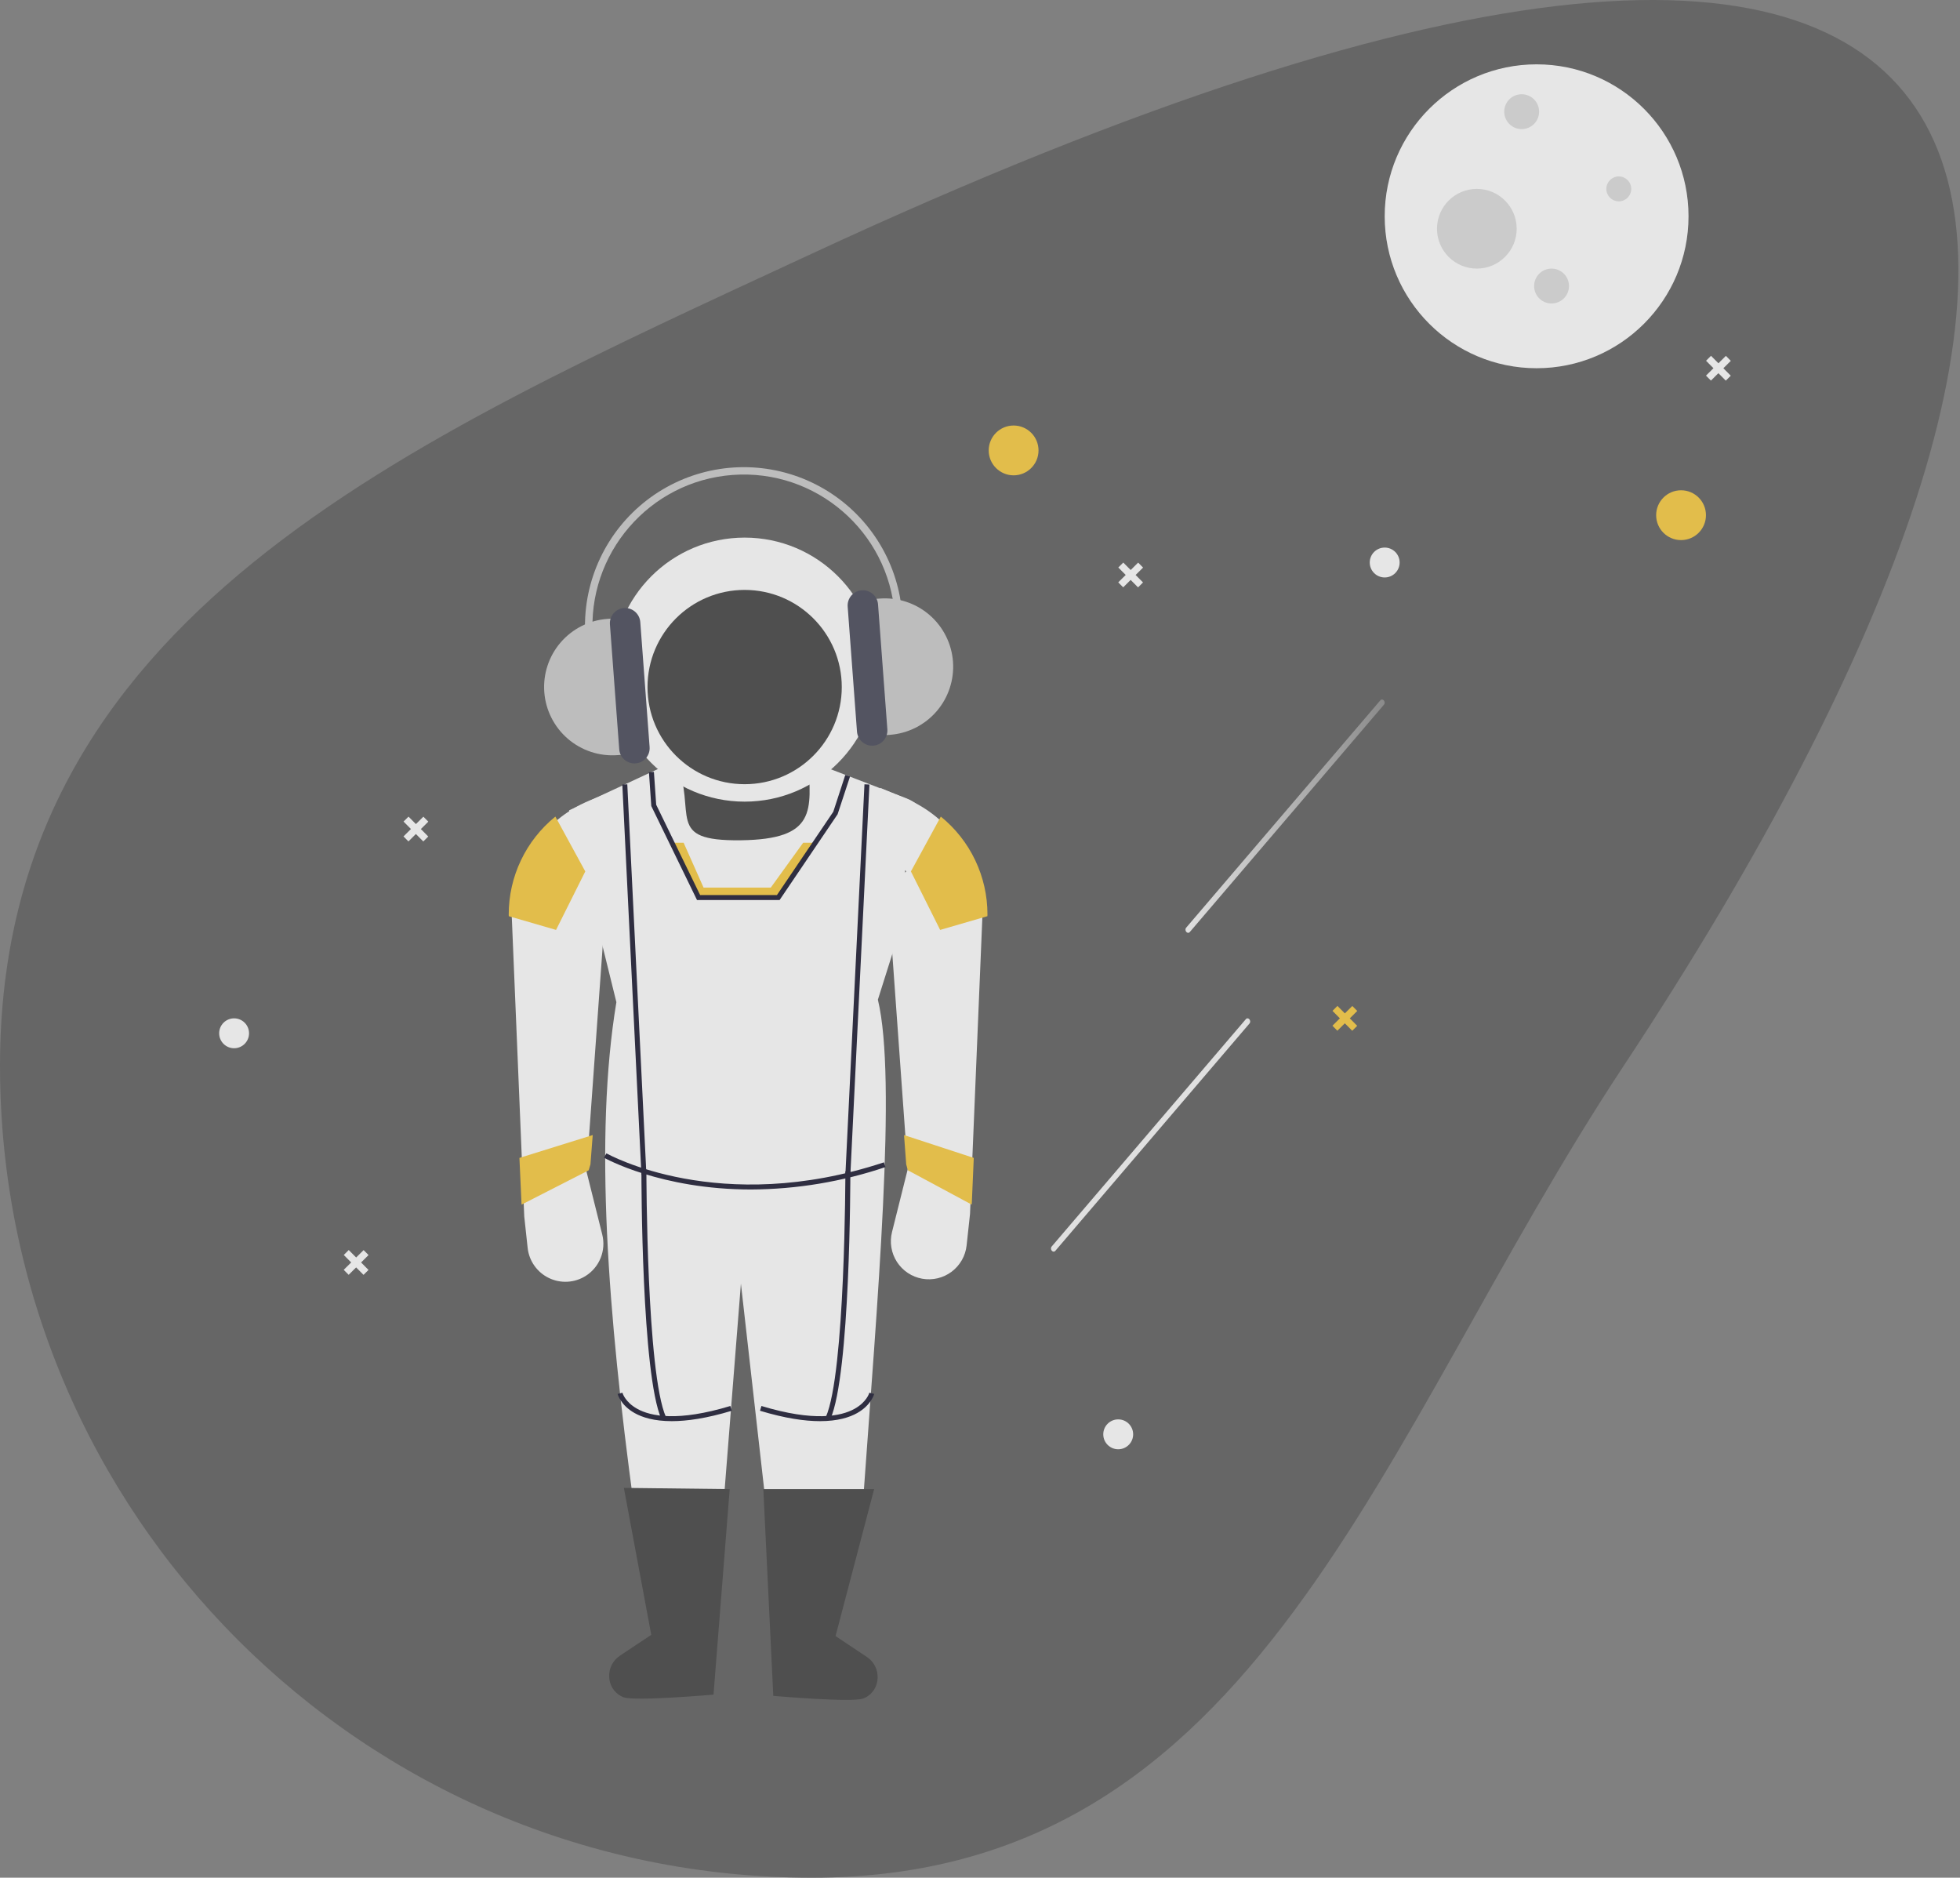 <svg width="854" height="818" viewBox="0 0 854 818" fill="none" xmlns="http://www.w3.org/2000/svg">
<rect x="0" y="0" width="854" height="818" fill="#808080" stroke="none"/>
<g clip-path="url(#clip0)">
<path d="M707.501 464.249C599.784 627.243 549.122 818 353.751 818C158.38 818 0 659.62 0 464.249C0 268.878 176.535 192.745 353.751 110.499C929.357 -156.643 948.524 99.543 707.501 464.249Z" fill="#666666"/>
<path d="M669.522 160.415C706.079 160.415 735.714 130.779 735.714 94.222C735.714 57.665 706.079 28.029 669.522 28.029C632.965 28.029 603.329 57.665 603.329 94.222C603.329 130.779 632.965 160.415 669.522 160.415Z" fill="#E6E6E6"/>
<path d="M663.011 56.243C667.206 56.243 670.607 52.842 670.607 48.647C670.607 44.452 667.206 41.051 663.011 41.051C658.816 41.051 655.415 44.452 655.415 48.647C655.415 52.842 658.816 56.243 663.011 56.243Z" fill="#CBCBCB"/>
<path d="M676.033 132.201C680.228 132.201 683.628 128.8 683.628 124.605C683.628 120.41 680.228 117.01 676.033 117.01C671.838 117.01 668.437 120.41 668.437 124.605C668.437 128.8 671.838 132.201 676.033 132.201Z" fill="#CBCBCB"/>
<path d="M705.331 87.711C708.327 87.711 710.757 85.282 710.757 82.285C710.757 79.289 708.327 76.86 705.331 76.86C702.334 76.86 699.905 79.289 699.905 82.285C699.905 85.282 702.334 87.711 705.331 87.711Z" fill="#CBCBCB"/>
<path d="M643.479 117.01C653.068 117.01 660.841 109.236 660.841 99.647C660.841 90.059 653.068 82.286 643.479 82.286C633.89 82.286 626.117 90.059 626.117 99.647C626.117 109.236 633.89 117.01 643.479 117.01Z" fill="#CBCBCB"/>
<path d="M441.646 207.075C447.639 207.075 452.497 202.217 452.497 196.224C452.497 190.231 447.639 185.372 441.646 185.372C435.653 185.372 430.794 190.231 430.794 196.224C430.794 202.217 435.653 207.075 441.646 207.075Z" fill="#E2BD4B"/>
<path d="M732.459 235.288C738.452 235.288 743.31 230.43 743.31 224.437C743.31 218.444 738.452 213.586 732.459 213.586C726.466 213.586 721.608 218.444 721.608 224.437C721.608 230.43 726.466 235.288 732.459 235.288Z" fill="#E2BD4B"/>
<path d="M603.329 251.565C606.925 251.565 609.84 248.65 609.84 245.054C609.84 241.458 606.925 238.543 603.329 238.543C599.733 238.543 596.818 241.458 596.818 245.054C596.818 248.65 599.733 251.565 603.329 251.565Z" fill="#E6E6E6"/>
<path d="M102.002 456.654C105.598 456.654 108.512 453.739 108.512 450.143C108.512 446.547 105.598 443.632 102.002 443.632C98.406 443.632 95.491 446.547 95.491 450.143C95.491 453.739 98.406 456.654 102.002 456.654Z" fill="#E6E6E6"/>
<path d="M487.221 631.359C490.817 631.359 493.732 628.444 493.732 624.848C493.732 621.252 490.817 618.337 487.221 618.337C483.625 618.337 480.71 621.252 480.71 624.848C480.71 628.444 483.625 631.359 487.221 631.359Z" fill="#E6E6E6"/>
<path d="M589.224 438.245L585.975 441.473L582.747 438.223L580.581 440.375L583.808 443.625L580.558 446.852L582.71 449.019L585.96 445.791L589.188 449.041L591.354 446.889L588.126 443.639L591.376 440.412L589.224 438.245Z" fill="#E2BD4B"/>
<path d="M158.43 544.588L155.18 547.815L151.953 544.565L149.786 546.717L153.014 549.967L149.764 553.194L151.916 555.361L155.165 552.133L158.393 555.383L160.56 553.231L157.332 549.982L160.582 546.754L158.43 544.588Z" fill="#E6E6E6"/>
<path d="M184.473 355.776L181.223 359.003L177.996 355.754L175.829 357.905L179.057 361.155L175.807 364.383L177.959 366.549L181.208 363.322L184.436 366.571L186.603 364.42L183.375 361.17L186.625 357.942L184.473 355.776Z" fill="#E6E6E6"/>
<path d="M751.993 155.028L748.743 158.255L745.516 155.006L743.349 157.157L746.577 160.407L743.327 163.635L745.479 165.801L748.729 162.574L751.956 165.823L754.123 163.672L750.895 160.422L754.145 157.194L751.993 155.028Z" fill="#E6E6E6"/>
<path d="M495.904 245.093L492.654 248.321L489.426 245.071L487.26 247.223L490.487 250.472L487.238 253.7L489.389 255.867L492.639 252.639L495.867 255.889L498.033 253.737L494.806 250.487L498.055 247.26L495.904 245.093Z" fill="#E6E6E6"/>
<path opacity="0.8" d="M518.442 405.991L551.413 367.393L584.383 328.794L602.996 307.005C604.025 305.799 602.436 303.918 601.407 305.124L568.436 343.722L535.465 382.321L516.853 404.111C515.823 405.316 517.412 407.197 518.442 405.991V405.991Z" fill="url(#paint0_linear)"/>
<path opacity="0.8" d="M459.845 544.887L492.816 506.289L525.786 467.69L544.399 445.901C545.429 444.695 543.84 442.814 542.81 444.02L509.839 482.618L476.869 521.217L458.256 543.006C457.226 544.212 458.816 546.093 459.845 544.887V544.887Z" fill="url(#paint1_linear)"/>
<path d="M293.526 331.322H355.378V355.66C355.378 359.854 353.712 363.875 350.747 366.84C347.782 369.805 343.761 371.471 339.567 371.471H309.337C305.144 371.471 301.122 369.805 298.157 366.84C295.192 363.875 293.526 359.854 293.526 355.66V331.322H293.526Z" fill="#4F4F4F"/>
<path d="M375.996 654.689C361.911 668.959 347.804 669.055 333.676 655.149L322.825 559.198L315.229 655.349C301.11 666.776 287.953 668.315 276.164 655.774C264.919 572.699 258.806 495.52 268.568 436.579L247.951 353.024L294.611 331.322C304.008 354.565 289.188 366.453 322.7 366.055C355.916 365.661 353.435 353.166 352.123 331.322L395.046 347.831C398.702 349.237 401.683 351.984 403.383 355.513C405.083 359.041 405.372 363.085 404.193 366.82L382.506 435.494C390.855 470.16 382.283 566.594 375.996 654.689Z" fill="#E6E6E6"/>
<path d="M310.888 738.243C310.888 738.243 276.248 741.278 271.607 739.367C271.314 739.246 271.029 739.115 270.752 738.973C263.856 735.452 263.646 725.591 270.091 721.3L283.76 712.2L271.824 648.178L317.941 648.721L310.888 738.243Z" fill="#4F4F4F"/>
<path d="M336.931 738.786C336.931 738.786 371.572 741.82 376.212 739.91C376.505 739.789 376.79 739.658 377.067 739.516C383.964 735.995 384.174 726.134 377.728 721.843L364.059 712.743L380.879 648.721H332.591L336.931 738.786Z" fill="#4F4F4F"/>
<path d="M255.547 510.367L262.413 537.833C263.257 541.209 263.016 544.764 261.723 547.995C260.43 551.226 258.152 553.967 255.212 555.829V555.829C252.837 557.333 250.118 558.208 247.311 558.37C244.504 558.532 241.702 557.976 239.169 556.755C236.637 555.534 234.457 553.687 232.836 551.39C231.214 549.093 230.205 546.421 229.903 543.626L228.419 529.899L222.993 399.444C222.993 388.594 226.21 377.987 232.236 368.964C238.263 359.941 246.829 352.907 256.852 348.751L267.483 344.343L255.547 510.367Z" fill="#E6E6E6"/>
<path d="M428.082 398.361L428.049 399.131L423.665 504.432L422.819 524.778L422.656 528.814L421.169 542.541C420.926 544.797 420.221 546.979 419.098 548.951C417.975 550.923 416.459 552.643 414.644 554.005C412.828 555.366 410.752 556.34 408.544 556.865C406.337 557.39 404.045 557.455 401.811 557.057C399.576 556.659 397.448 555.806 395.558 554.55C393.668 553.295 392.056 551.664 390.822 549.759C389.589 547.854 388.76 545.716 388.388 543.478C388.016 541.239 388.108 538.948 388.659 536.747L395.528 509.282L395.376 507.242L394.465 494.481L383.592 343.258L394.226 347.664C404.243 351.829 412.803 358.866 418.827 367.888C424.852 376.909 428.072 387.512 428.082 398.361V398.361Z" fill="#E6E6E6"/>
<path d="M327.225 518.191C287.808 518.191 263.493 504.521 263.15 504.323L264.234 502.443C264.718 502.723 313.483 530.076 385.128 506.366L385.811 508.426C366.932 514.8 347.151 518.097 327.225 518.191V518.191Z" fill="#2F2E41"/>
<path d="M288.194 618.235C279.519 598.717 279.475 513.883 279.478 510.281L281.648 510.283C281.648 511.161 281.688 598.254 290.178 617.354L288.194 618.235Z" fill="#2F2E41"/>
<path d="M292.706 619.111C284.979 619.111 279.845 617.465 276.497 615.578C270.403 612.141 269.146 607.458 269.096 607.261L271.198 606.723L270.147 606.992L271.196 606.718C271.24 606.882 272.338 610.78 277.659 613.741C283.519 617 295.314 619.432 318.218 612.506L318.845 614.583C307.884 617.897 299.34 619.111 292.706 619.111Z" fill="#2F2E41"/>
<path d="M273.323 341.674L271.155 341.78L279.479 511.741L281.647 511.634L273.323 341.674Z" fill="#2F2E41"/>
<path d="M361.796 618.235L359.812 617.354C368.301 598.254 368.343 511.161 368.342 510.283L370.512 510.281C370.514 513.883 370.47 598.717 361.796 618.235Z" fill="#2F2E41"/>
<path d="M357.284 619.111C350.65 619.111 342.108 617.898 331.144 614.583L331.772 612.506C354.676 619.431 366.468 617.001 372.33 613.741C377.652 610.78 378.749 606.882 378.792 606.718L380.894 607.261C380.843 607.458 379.586 612.141 373.492 615.578C370.145 617.465 365.009 619.111 357.284 619.111Z" fill="#2F2E41"/>
<path d="M376.658 341.674L368.351 511.635L370.519 511.741L378.826 341.78L376.658 341.674Z" fill="#2F2E41"/>
<path d="M355.248 367.131L339.101 391.003H304.377L292.767 367.131H297.867L306.548 386.663H335.846L349.953 367.131H355.248Z" fill="#E2BD4B"/>
<path d="M394.443 379.067L394.725 379.631L394.443 380.152V379.067Z" fill="black"/>
<path d="M430.252 398.361L430.219 399.131L409.634 405.11L396.895 379.631L409.928 355.737C416.278 360.878 421.399 367.373 424.915 374.748C428.432 382.123 430.255 390.19 430.252 398.361V398.361Z" fill="#E2BD4B"/>
<path d="M221.658 398.361L221.691 399.131L242.276 405.11L255.015 379.631L241.983 355.737C235.632 360.878 230.511 367.373 226.995 374.748C223.478 382.123 221.655 390.19 221.658 398.361V398.361Z" fill="#E2BD4B"/>
<path d="M324.452 349.226C356.215 349.226 381.964 323.477 381.964 291.715C381.964 259.952 356.215 234.203 324.452 234.203C292.689 234.203 266.941 259.952 266.941 291.715C266.941 323.477 292.689 349.226 324.452 349.226Z" fill="#E6E6E6"/>
<path d="M324.452 341.63C347.825 341.63 366.772 322.683 366.772 299.31C366.772 275.938 347.825 256.991 324.452 256.991C301.08 256.991 282.132 275.938 282.132 299.31C282.132 322.683 301.08 341.63 324.452 341.63Z" fill="#4F4F4F"/>
<path d="M424.284 504.432L423.403 524.778L395.571 509.825L394.849 507.242L393.9 494.481L424.284 504.432Z" fill="#E2BD4B"/>
<path d="M226.324 504.432L227.25 524.778L256.503 509.825L257.263 507.242L258.26 494.481L226.324 504.432Z" fill="#E2BD4B"/>
<path d="M339.678 392.089H303.698L283.777 351.139L282.753 336.41L284.918 336.26L285.913 350.568L305.057 389.918H338.525L363.075 353.628L368.301 337.605L370.366 338.277L364.958 354.718L339.678 392.089Z" fill="#2F2E41"/>
<path d="M390.951 290.538L387.801 289.697C389.708 282.551 390.396 275.136 389.837 267.762C387.134 231.502 355.435 204.202 319.175 206.905C282.915 209.609 255.615 241.308 258.319 277.567C258.827 284.476 260.421 291.261 263.043 297.673L260.026 298.908C255.871 288.745 254.194 277.739 255.133 266.799C256.073 255.86 259.602 245.301 265.429 235.994C271.256 226.688 279.214 218.902 288.645 213.28C298.076 207.657 308.709 204.359 319.667 203.659C330.624 202.958 341.591 204.875 351.661 209.251C361.731 213.627 370.616 220.336 377.581 228.825C384.545 237.313 389.39 247.337 391.715 258.068C394.04 268.798 393.778 279.929 390.951 290.538Z" fill="#BDBDBD"/>
<path d="M264.622 269.611C256.751 270.197 249.435 273.887 244.285 279.868C239.134 285.849 236.57 293.631 237.157 301.502C237.743 309.373 241.433 316.689 247.414 321.84C253.395 326.991 261.177 329.555 269.048 328.968L276.42 328.418L271.995 269.061L264.622 269.611Z" fill="#BDBDBD"/>
<path d="M271.874 264.888C270.12 265.021 268.49 265.844 267.342 267.177C266.194 268.51 265.622 270.243 265.751 271.998L269.81 326.44C269.941 328.195 270.763 329.826 272.097 330.974C273.43 332.122 275.165 332.694 276.92 332.563C278.674 332.432 280.305 331.61 281.453 330.276C282.602 328.943 283.173 327.208 283.043 325.454L278.983 271.011C278.851 269.257 278.028 267.627 276.695 266.479C275.362 265.332 273.628 264.759 271.874 264.888Z" fill="#535461"/>
<path d="M380.39 320.666L387.763 320.117C395.634 319.53 402.95 315.84 408.101 309.859C413.252 303.879 415.816 296.097 415.229 288.225C414.938 284.328 413.883 280.526 412.123 277.036C410.363 273.547 407.933 270.438 404.971 267.887C398.991 262.737 391.209 260.173 383.337 260.759L375.965 261.309L380.39 320.666Z" fill="#BDBDBD"/>
<path d="M375.466 257.164C373.712 257.297 372.082 258.12 370.934 259.453C369.786 260.786 369.214 262.52 369.343 264.274L373.402 318.716C373.534 320.47 374.357 322.1 375.69 323.247C377.023 324.394 378.757 324.965 380.511 324.835C382.265 324.704 383.895 323.882 385.043 322.55C386.192 321.217 386.764 319.484 386.634 317.73L382.575 263.287C382.442 261.533 381.619 259.904 380.287 258.756C378.954 257.608 377.22 257.036 375.466 257.164V257.164Z" fill="#535461"/>
</g>
<defs>
<linearGradient id="paint0_linear" x1="516.519" y1="355.558" x2="603.329" y2="355.558" gradientUnits="userSpaceOnUse">
<stop stop-color="white"/>
<stop offset="1" stop-color="white" stop-opacity="0.3"/>
</linearGradient>
<linearGradient id="paint1_linear" x1="55258.8" y1="54868.9" x2="62794.7" y2="54868.9" gradientUnits="userSpaceOnUse">
<stop stop-color="white"/>
<stop offset="1" stop-color="white" stop-opacity="0.3"/>
</linearGradient>
<clipPath id="clip0">
<rect width="853.297" height="818" fill="white"/>
</clipPath>
</defs>
</svg>
